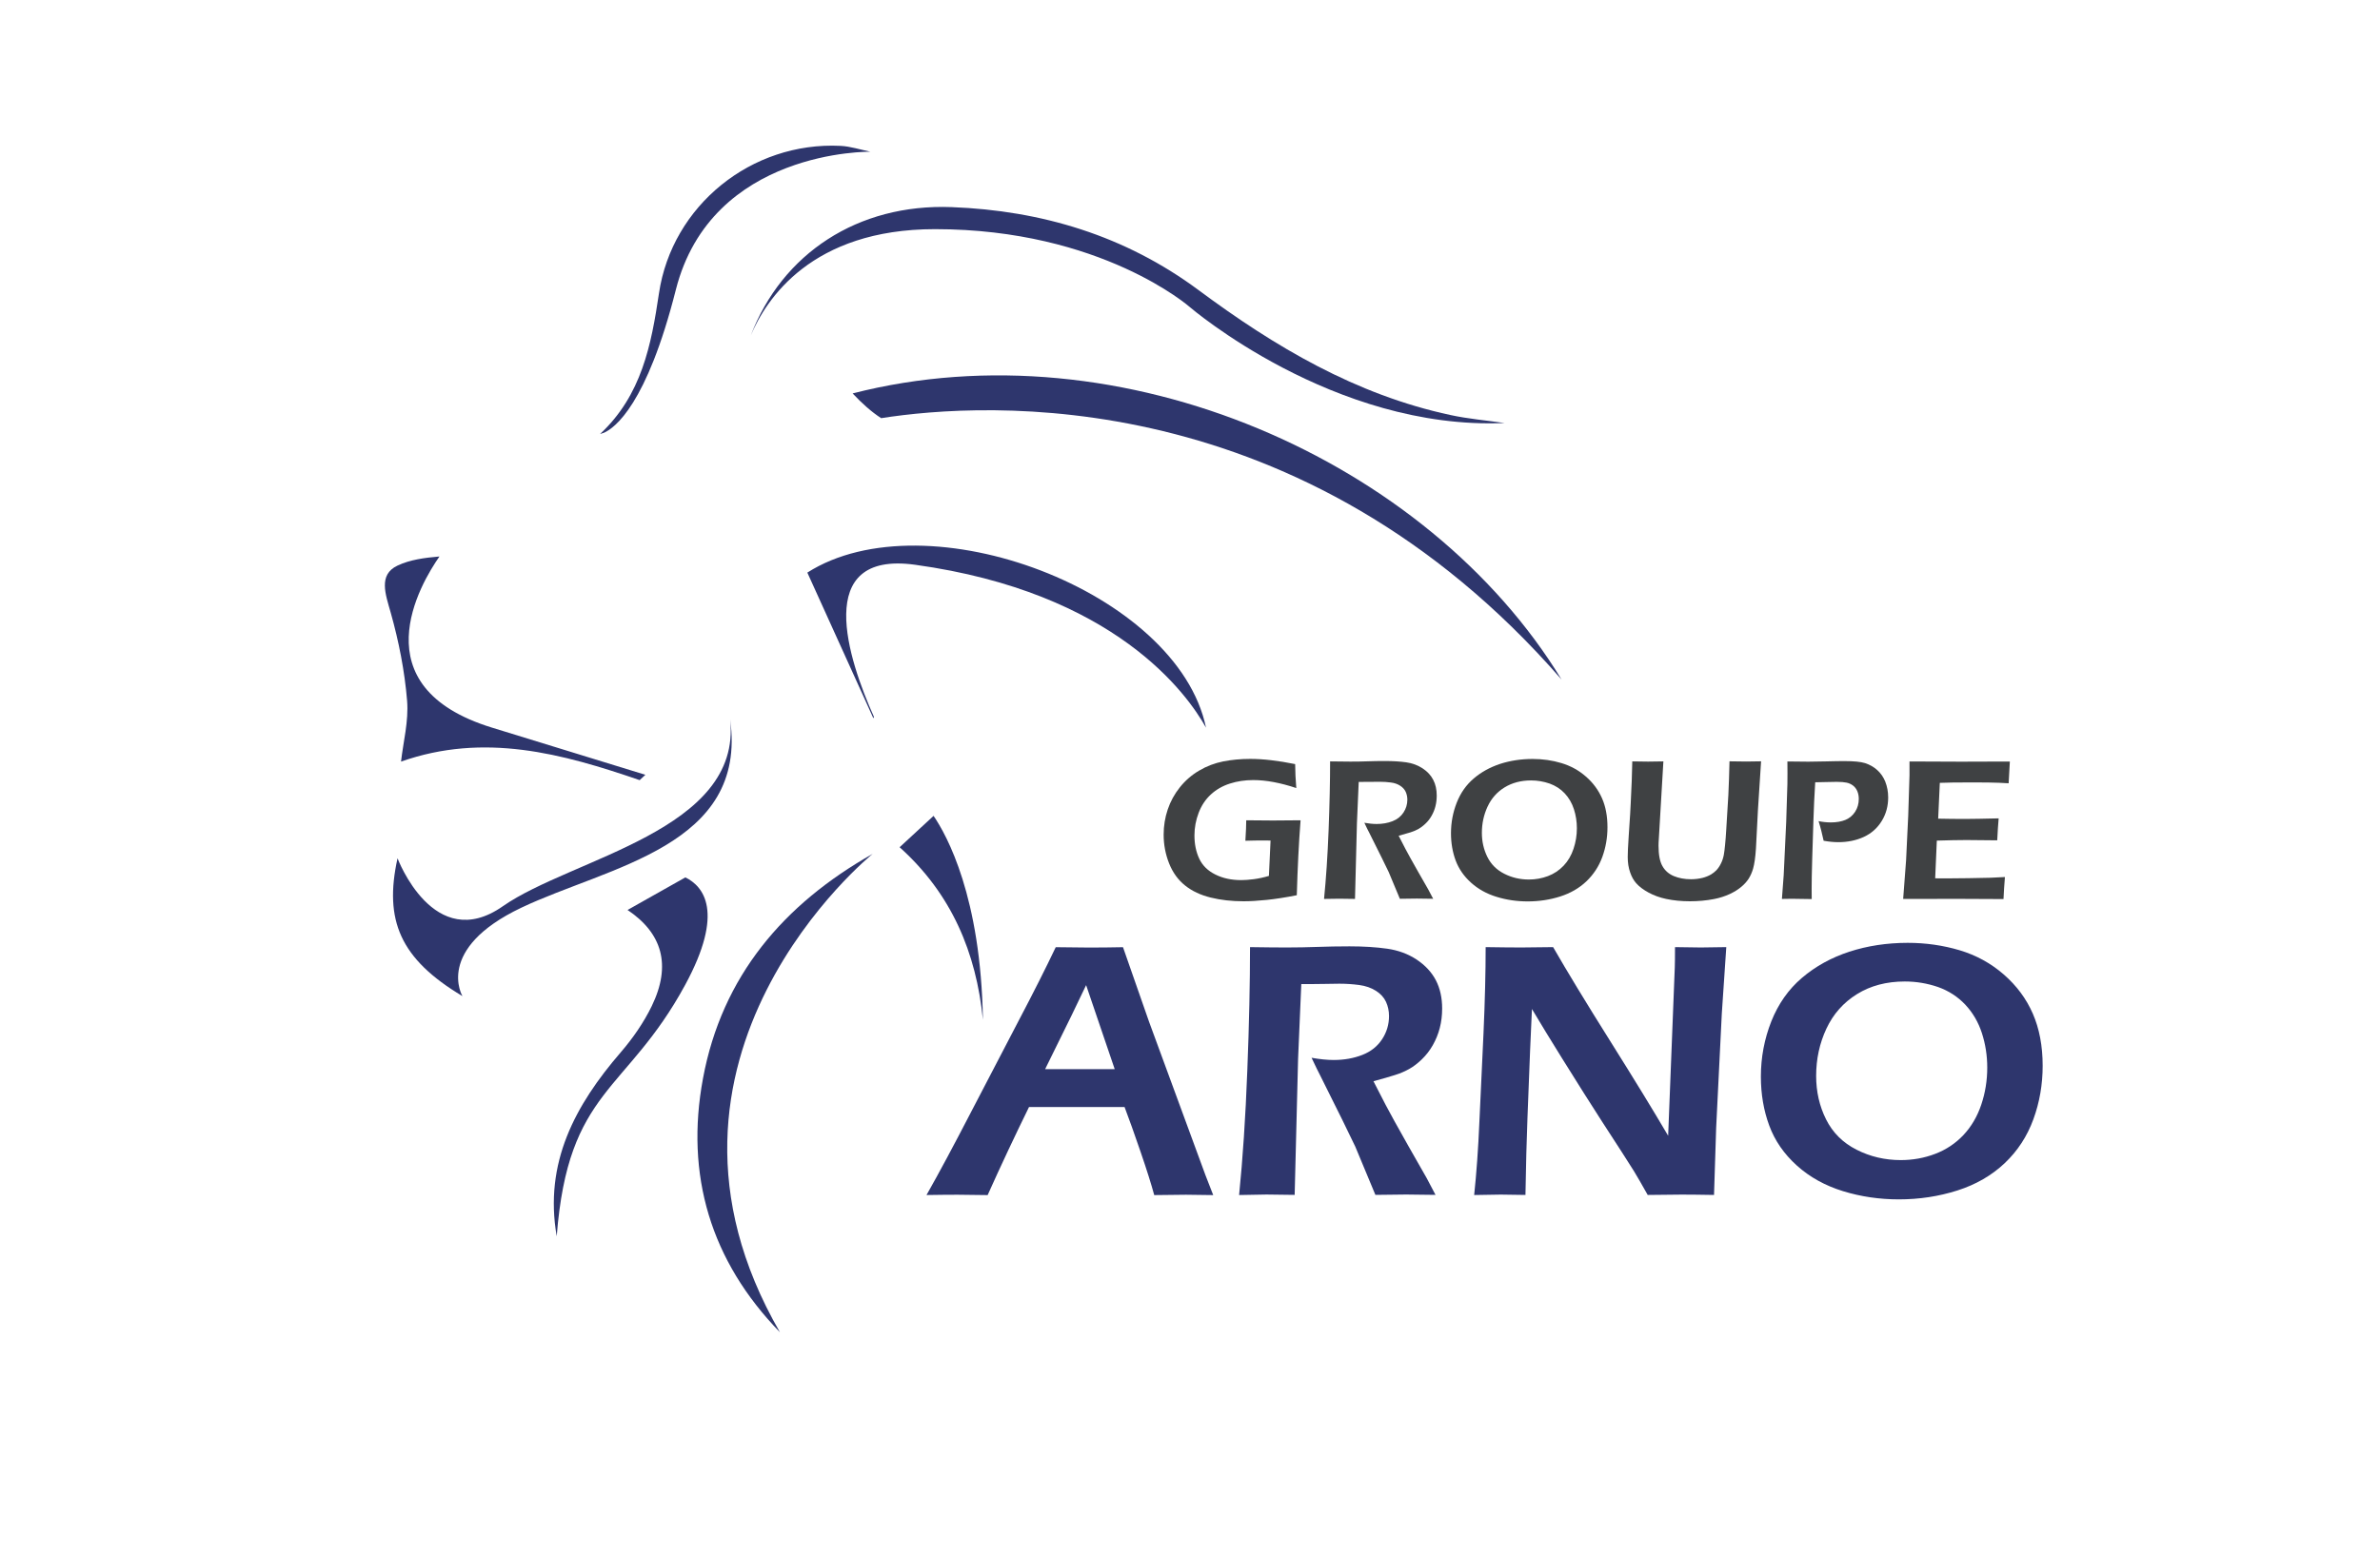 <?xml version="1.0" encoding="utf-8"?>
<!-- Generator: Adobe Illustrator 23.0.2, SVG Export Plug-In . SVG Version: 6.00 Build 0)  -->
<svg version="1.1" id="Calque_1" xmlns="http://www.w3.org/2000/svg" xmlns:xlink="http://www.w3.org/1999/xlink" x="0px" y="0px"
	 viewBox="0 0 333.71 218.41" style="enable-background:new 0 0 333.71 218.41;" xml:space="preserve">
<style type="text/css">
	.st0{fill:#3F4143;}
	.st1{fill:#2E366D;}
	.st2{fill:#81202C;}
	.st3{fill:#CA6D2F;}
	.st4{fill:#6C5CA4;}
	.st5{fill:#5FA75C;}
</style>
<g>
	<g>
		<path class="st0" d="M174.74,115.05c1.3,0.02,2.54,0.03,3.73,0.03c1.55,0,2.85-0.01,3.89-0.03c-0.25,3.16-0.42,6.66-0.53,10.51
			c-1.56,0.31-2.98,0.53-4.24,0.66c-1.26,0.13-2.34,0.19-3.22,0.19c-1.66,0-3.2-0.17-4.61-0.52c-1.42-0.35-2.62-0.91-3.59-1.69
			c-0.98-0.78-1.73-1.81-2.24-3.09c-0.51-1.28-0.77-2.63-0.77-4.05c0-1.22,0.19-2.39,0.57-3.52c0.38-1.13,0.95-2.17,1.7-3.11
			c0.75-0.94,1.65-1.73,2.71-2.35c1.06-0.63,2.19-1.05,3.38-1.29c1.19-0.23,2.45-0.35,3.78-0.35c1.83,0,3.93,0.25,6.3,0.73
			c0.01,1.07,0.06,2.19,0.16,3.36c-2.22-0.74-4.23-1.12-6.03-1.12c-1.16,0-2.25,0.16-3.28,0.49c-1.03,0.33-1.92,0.84-2.67,1.53
			c-0.75,0.69-1.32,1.55-1.71,2.57c-0.39,1.02-0.59,2.08-0.59,3.17c0,1.22,0.22,2.3,0.67,3.26c0.45,0.96,1.2,1.7,2.25,2.22
			c1.05,0.53,2.26,0.79,3.63,0.79c0.5,0,1.09-0.04,1.77-0.13c0.68-0.09,1.38-0.24,2.12-0.46l0.23-4.96l-1.12-0.01
			c-0.63,0-1.43,0.01-2.41,0.04C174.7,116.69,174.74,115.72,174.74,115.05z"/>
		<path class="st0" d="M185.65,126.08c0.28-2.81,0.5-6.03,0.64-9.68c0.14-3.65,0.21-6.85,0.21-9.61c1.13,0.02,2.08,0.03,2.84,0.03
			c0.82,0,1.62-0.01,2.41-0.04c0.79-0.03,1.62-0.04,2.49-0.04c1.09,0,2.07,0.06,2.93,0.18c0.86,0.12,1.63,0.41,2.3,0.85
			s1.17,0.98,1.49,1.61c0.33,0.63,0.49,1.37,0.49,2.2c0,0.53-0.06,1.03-0.18,1.5c-0.12,0.48-0.3,0.92-0.54,1.34s-0.52,0.79-0.86,1.1
			c-0.33,0.32-0.66,0.56-0.98,0.75c-0.33,0.18-0.7,0.34-1.11,0.47c-0.41,0.13-0.97,0.29-1.67,0.48l0.96,1.86
			c0.31,0.59,0.9,1.66,1.77,3.19l1.43,2.5c0.08,0.13,0.3,0.56,0.68,1.29c-1.15-0.02-1.91-0.03-2.28-0.03
			c-0.45,0-1.25,0.01-2.39,0.03l-1.57-3.76c-0.27-0.57-0.6-1.25-0.99-2.03l-1.71-3.43c-0.17-0.32-0.41-0.8-0.71-1.44
			c0.63,0.11,1.21,0.17,1.73,0.17c0.81,0,1.55-0.13,2.22-0.39c0.67-0.26,1.18-0.67,1.54-1.22c0.36-0.55,0.54-1.15,0.54-1.8
			c0-0.39-0.08-0.76-0.23-1.1c-0.16-0.34-0.42-0.63-0.78-0.86c-0.37-0.24-0.81-0.39-1.31-0.45c-0.51-0.07-1.02-0.1-1.53-0.1
			c-0.28,0-0.67,0.01-1.16,0.01c-0.49,0.01-1.09,0.01-1.81,0.01l-0.25,5.81l-0.27,10.6l-2.19-0.03
			C187.44,126.05,186.73,126.06,185.65,126.08z"/>
		<path class="st0" d="M214.9,106.45c1.4,0,2.75,0.19,4.04,0.58c1.29,0.39,2.43,1.01,3.43,1.89c1,0.87,1.75,1.89,2.26,3.05
			c0.51,1.16,0.76,2.51,0.76,4.06c0,1.45-0.24,2.84-0.72,4.16c-0.48,1.32-1.23,2.46-2.23,3.42c-1.01,0.96-2.24,1.67-3.68,2.13
			c-1.45,0.46-2.96,0.69-4.56,0.69c-1.51,0-2.96-0.21-4.35-0.64c-1.39-0.42-2.59-1.09-3.59-1.99s-1.72-1.94-2.16-3.12
			c-0.43-1.17-0.65-2.44-0.65-3.81c0-1.5,0.27-2.93,0.81-4.3c0.54-1.37,1.34-2.5,2.39-3.39c1.05-0.9,2.28-1.57,3.69-2.04
			C211.77,106.68,213.28,106.45,214.9,106.45z M214.68,109.46c-1.42,0-2.66,0.33-3.72,0.98c-1.06,0.65-1.85,1.55-2.38,2.69
			c-0.53,1.14-0.8,2.36-0.8,3.68c0,1.23,0.26,2.35,0.77,3.38s1.3,1.82,2.37,2.36c1.06,0.54,2.21,0.81,3.45,0.81
			c0.93,0,1.82-0.16,2.67-0.48c0.85-0.32,1.58-0.81,2.2-1.46c0.62-0.65,1.08-1.44,1.39-2.37c0.31-0.92,0.47-1.88,0.47-2.88
			c0-0.93-0.14-1.83-0.42-2.69c-0.28-0.86-0.71-1.59-1.29-2.21c-0.58-0.62-1.29-1.07-2.11-1.37
			C216.44,109.61,215.58,109.46,214.68,109.46z"/>
		<path class="st0" d="M228.87,106.79c1.09,0.02,1.83,0.03,2.22,0.03c0.48,0,1.19-0.01,2.14-0.03l-0.67,11.4
			c-0.01,0.13-0.01,0.27-0.01,0.42c0,1.27,0.18,2.23,0.55,2.87c0.36,0.64,0.9,1.11,1.6,1.4c0.7,0.29,1.5,0.44,2.41,0.44
			c0.57,0,1.12-0.07,1.64-0.2c0.42-0.11,0.81-0.27,1.16-0.47c0.28-0.17,0.53-0.37,0.75-0.59c0.25-0.27,0.47-0.59,0.64-0.95
			c0.18-0.35,0.31-0.74,0.4-1.19c0.12-0.67,0.24-1.83,0.34-3.49l0.3-4.92c0.07-1.43,0.12-3.01,0.16-4.73
			c1.06,0.02,1.85,0.03,2.37,0.03l2.06-0.03l-0.44,6.81l-0.28,5.41c-0.08,1.26-0.22,2.2-0.4,2.83c-0.15,0.52-0.36,1-0.64,1.44
			c-0.26,0.39-0.58,0.75-0.95,1.06c-0.47,0.41-1.02,0.75-1.65,1.05c-0.71,0.33-1.46,0.57-2.25,0.72c-1.09,0.21-2.22,0.31-3.38,0.31
			c-1.19,0-2.3-0.11-3.33-0.33c-0.89-0.19-1.7-0.48-2.44-0.88c-0.74-0.4-1.33-0.84-1.76-1.33c-0.35-0.4-0.63-0.89-0.83-1.48
			c-0.24-0.66-0.35-1.39-0.35-2.2c0-0.28,0.01-0.65,0.03-1.09c0.02-0.45,0.05-1.02,0.1-1.73l0.13-1.99c0.05-0.62,0.1-1.53,0.16-2.74
			l0.14-3.07C228.81,108.73,228.84,107.81,228.87,106.79z"/>
		<path class="st0" d="M249.85,126.08l0.25-3.35l0.35-7.42l0.17-5.38c0.01-0.49,0.01-0.98,0.01-1.48c0-0.37,0-0.92-0.01-1.65
			c1.21,0.02,2.19,0.03,2.94,0.03c0.6,0,1.44-0.01,2.51-0.04s1.93-0.04,2.56-0.04c1.3,0,2.26,0.09,2.87,0.28
			c0.65,0.21,1.22,0.53,1.71,0.97s0.86,0.97,1.12,1.6c0.28,0.7,0.42,1.45,0.42,2.25c0,1.22-0.3,2.32-0.91,3.31
			c-0.61,0.99-1.45,1.74-2.52,2.23c-1.07,0.49-2.27,0.73-3.57,0.73c-0.64,0-1.32-0.07-2.05-0.2c-0.21-0.98-0.44-1.9-0.71-2.75
			c0.58,0.12,1.16,0.18,1.73,0.18c0.78,0,1.46-0.12,2.03-0.35c0.57-0.24,1.03-0.62,1.37-1.15c0.34-0.53,0.51-1.13,0.51-1.8
			c0-0.39-0.07-0.76-0.21-1.09c-0.14-0.33-0.35-0.59-0.61-0.79c-0.27-0.2-0.56-0.33-0.89-0.4c-0.32-0.07-0.79-0.11-1.39-0.11
			c-0.53,0-1.06,0.01-1.59,0.03c-0.54,0.02-1.01,0.03-1.42,0.03c-0.11,1.85-0.2,3.61-0.25,5.3l-0.17,5.4
			c-0.06,1.91-0.08,3.32-0.08,4.21c0,0.34,0,0.83,0.01,1.47l-2.05-0.03C251.7,126.05,251,126.06,249.85,126.08z"/>
		<path class="st0" d="M266.85,126.08l0.41-5.41l0.3-6.26l0.18-5.69v-1.92c2.33,0.02,4.75,0.03,7.28,0.03l2.71-0.01l4.08-0.01
			l-0.17,3.05l-1.34-0.07c-0.37-0.02-0.88-0.03-1.53-0.04c-0.65-0.01-1.31-0.01-1.99-0.01c-1.47,0-2.42,0-2.85,0.01
			c-0.43,0.01-1.08,0.02-1.94,0.05l-0.23,5.02c1.29,0.03,2.59,0.04,3.9,0.04c0.91,0,2.43-0.03,4.58-0.08
			c-0.08,0.86-0.14,1.88-0.2,3.08c-2.51-0.03-3.96-0.04-4.32-0.04c-1.11,0-2.5,0.03-4.15,0.08l-0.23,5.29l1.55,0.01
			c0.45,0,1.49-0.01,3.11-0.03l3.07-0.06l2.05-0.1c-0.09,1.09-0.16,2.12-0.2,3.09c-2.45-0.02-4.66-0.03-6.63-0.03l-4.65,0.01
			L266.85,126.08z"/>
	</g>
	<g>
		<path class="st1" d="M129.91,167.61c1.77-3.12,3.84-6.99,6.22-11.59l6.7-12.86c2.09-3.97,3.82-7.41,5.2-10.31
			c2.21,0.03,3.77,0.05,4.69,0.05c1.61,0,3.19-0.02,4.74-0.05l3.64,10.42l7.92,21.55l1.09,2.8l-3.82-0.05
			c-0.88,0-2.36,0.02-4.45,0.05c-0.41-1.51-1.05-3.55-1.93-6.11c-0.88-2.56-1.62-4.64-2.23-6.24h-13.4
			c-1.98,4.04-3.92,8.16-5.8,12.35l-4.15-0.05C133.54,167.56,132.07,167.58,129.91,167.61z M146.54,149.96h9.76l-4.01-11.79
			l-2.06,4.29L146.54,149.96z"/>
		<path class="st1" d="M173.74,167.61c0.51-5.06,0.9-10.87,1.15-17.45c0.26-6.57,0.38-12.34,0.38-17.32
			c2.04,0.03,3.74,0.05,5.12,0.05c1.48,0,2.92-0.03,4.34-0.08c1.42-0.05,2.91-0.08,4.49-0.08c1.97,0,3.73,0.11,5.28,0.33
			c1.55,0.22,2.93,0.73,4.14,1.53c1.2,0.8,2.1,1.77,2.69,2.9c0.59,1.14,0.88,2.46,0.88,3.97c0,0.95-0.11,1.86-0.33,2.71
			c-0.22,0.86-0.55,1.66-0.98,2.42c-0.43,0.76-0.95,1.42-1.54,1.99c-0.59,0.57-1.18,1.02-1.77,1.35c-0.59,0.33-1.25,0.62-2,0.85
			c-0.75,0.24-1.75,0.53-3.01,0.87l1.73,3.36c0.56,1.07,1.62,2.99,3.18,5.75l2.57,4.51c0.14,0.24,0.54,1.01,1.22,2.32
			c-2.08-0.03-3.45-0.05-4.11-0.05c-0.82,0-2.26,0.02-4.32,0.05l-2.82-6.77c-0.49-1.04-1.09-2.26-1.78-3.67l-3.08-6.19
			c-0.3-0.58-0.73-1.44-1.27-2.6c1.14,0.2,2.17,0.31,3.11,0.31c1.46,0,2.79-0.24,4-0.71c1.21-0.47,2.13-1.21,2.78-2.2
			c0.65-0.99,0.97-2.08,0.97-3.25c0-0.71-0.14-1.38-0.42-1.99c-0.28-0.61-0.75-1.13-1.41-1.55c-0.66-0.42-1.45-0.7-2.37-0.82
			c-0.92-0.12-1.83-0.18-2.75-0.18c-0.51,0-1.21,0.01-2.09,0.03c-0.88,0.02-1.97,0.02-3.26,0.02l-0.45,10.47l-0.48,19.1l-3.95-0.05
			C176.96,167.56,175.68,167.58,173.74,167.61z"/>
		<path class="st1" d="M206.7,167.61c0.32-3.04,0.57-6.45,0.73-10.24l0.58-12.48c0.2-4.52,0.3-8.53,0.3-12.05
			c1.97,0.03,3.64,0.05,5.01,0.05c1.02,0,2.5-0.02,4.45-0.05c1.92,3.34,4.57,7.71,7.95,13.09c3.38,5.38,6.11,9.84,8.18,13.37
			l0.93-23.63c0.02-0.56,0.03-1.5,0.03-2.83c1.6,0.03,2.8,0.05,3.62,0.05c0.32,0,1.51-0.02,3.57-0.05l-0.63,9.35l-0.79,15.99
			l-0.3,9.42c-1.77-0.03-3.27-0.05-4.51-0.05c-0.99,0-2.58,0.02-4.79,0.05c-0.85-1.51-1.49-2.63-1.94-3.36
			c-0.7-1.12-2.18-3.43-4.46-6.93c-1.49-2.31-3.36-5.26-5.6-8.86c-1.65-2.65-3.06-4.96-4.23-6.93c-0.14,2.75-0.35,7.85-0.63,15.31
			c-0.12,3.04-0.21,6.63-0.28,10.77c-1.6-0.03-2.75-0.05-3.47-0.05C209.88,167.56,208.63,167.58,206.7,167.61z"/>
		<path class="st1" d="M267.49,132.24c2.53,0,4.96,0.35,7.28,1.04c2.33,0.7,4.39,1.83,6.19,3.4c1.8,1.57,3.16,3.4,4.07,5.49
			s1.38,4.52,1.38,7.31c0,2.62-0.43,5.12-1.3,7.5c-0.87,2.39-2.21,4.44-4.02,6.16c-1.82,1.72-4.03,3-6.63,3.83
			c-2.61,0.83-5.34,1.25-8.21,1.25c-2.72,0-5.33-0.38-7.83-1.15s-4.66-1.96-6.47-3.59c-1.81-1.63-3.1-3.5-3.88-5.62
			c-0.78-2.11-1.17-4.4-1.17-6.86c0-2.7,0.49-5.28,1.46-7.74c0.98-2.46,2.41-4.5,4.3-6.11c1.89-1.61,4.11-2.84,6.65-3.67
			C261.84,132.66,264.57,132.24,267.49,132.24z M267.08,137.66c-2.56,0-4.8,0.59-6.7,1.77c-1.9,1.18-3.33,2.79-4.29,4.84
			c-0.96,2.05-1.44,4.26-1.44,6.63c0,2.21,0.46,4.24,1.39,6.1c0.93,1.86,2.35,3.28,4.27,4.25c1.92,0.98,3.99,1.46,6.21,1.46
			c1.68,0,3.29-0.29,4.81-0.87c1.53-0.58,2.85-1.46,3.96-2.63c1.11-1.18,1.95-2.6,2.51-4.27c0.56-1.66,0.84-3.39,0.84-5.2
			c0-1.68-0.25-3.29-0.75-4.84c-0.5-1.54-1.28-2.87-2.33-3.99c-1.05-1.11-2.32-1.94-3.81-2.47
			C270.27,137.93,268.71,137.66,267.08,137.66z"/>
	</g>
	<g>
		<path class="st1" d="M123.55,58.65c14.54-2.28,59.06-5.1,95.41,36.67c-18.74-30.76-61.69-49.81-99.41-40.14
			C120.88,56.6,122.18,57.76,123.55,58.65z"/>
		<path class="st1" d="M128.3,79.21c28.04,3.87,38.16,18.11,40.8,22.85c-3.99-19.15-39.19-32.39-55.9-21.75
			c3.14,6.93,6.24,13.76,9.26,20.43c0.02-0.05,0.04-0.12,0.08-0.19C118.96,92.54,113.83,77.21,128.3,79.21z"/>
		<path class="st1" d="M131.1,32.14c23.33,0,35.73,10.93,35.73,10.93s20.14,17.32,44.14,16.26c-2.53-0.36-5.1-0.58-7.6-1.12
			c-13.25-2.84-24.61-9.57-35.31-17.52c-10.31-7.65-22.02-11.16-34.62-11.64c-13.18-0.51-23.77,6.53-28.17,18
			C107.41,41.98,113.78,32.14,131.1,32.14z"/>
		<path class="st1" d="M126.14,118.83c7.27,6.53,10.74,14.75,11.68,24.2c-0.28-17.24-5.06-25.88-6.92-28.6
			C129.28,115.93,127.74,117.36,126.14,118.83z"/>
		<path class="st1" d="M122.36,119.76c-12.46,7.03-21.13,17.16-23.79,31.49c-2.52,13.55,1.06,25.59,10.79,35.61
			C87.05,148.29,122.36,119.76,122.36,119.76z"/>
		<g>
			<path class="st1" d="M92.4,41.12c-1.08,7.25-2.43,14.31-8.26,19.75c0.19-0.05,0.36-0.11,0.54-0.17
				c1.52-0.67,6.01-3.96,10.08-20.05c5-19.75,27.3-19.37,27.3-19.37c-1.4-0.28-2.79-0.75-4.2-0.82
				C105.37,19.84,94.24,28.82,92.4,41.12z"/>
		</g>
		<path class="st1" d="M96.07,138.14c5.57-10.27,2.56-13.84,0.03-15.08c-2.73,1.54-5.45,3.07-8.11,4.57
			c4.84,3.24,6.2,7.71,3.39,13.49c-1.13,2.32-2.65,4.51-4.34,6.47c-6.4,7.42-10.78,15.51-8.98,25.81
			C79.66,152.66,87.82,153.34,96.07,138.14z"/>
		<path class="st1" d="M68.97,102.05c-18.64-5.73-10-20.22-7.35-24c-2.07,0.18-4.12,0.44-5.89,1.28c-2.73,1.29-1.66,4.06-0.94,6.62
			c1.13,4.01,1.95,8.17,2.29,12.32c0.24,2.88-0.55,5.84-0.85,8.55c11.66-4.11,22.58-1.14,33.46,2.6c0.27-0.25,0.54-0.5,0.8-0.75
			C90.49,108.67,90.49,108.67,68.97,102.05z"/>
		<path class="st1" d="M73.1,127.31c12.2-5.8,31.76-8.6,29.28-26.4c1.68,15.6-22.19,19.42-31.88,26.2
			c-9.69,6.78-14.76-6.73-14.76-6.73c-1.92,8.68,0.36,14.11,9.1,19.33C64.84,139.71,60.9,133.11,73.1,127.31z"/>
	</g>
</g>
</svg>
